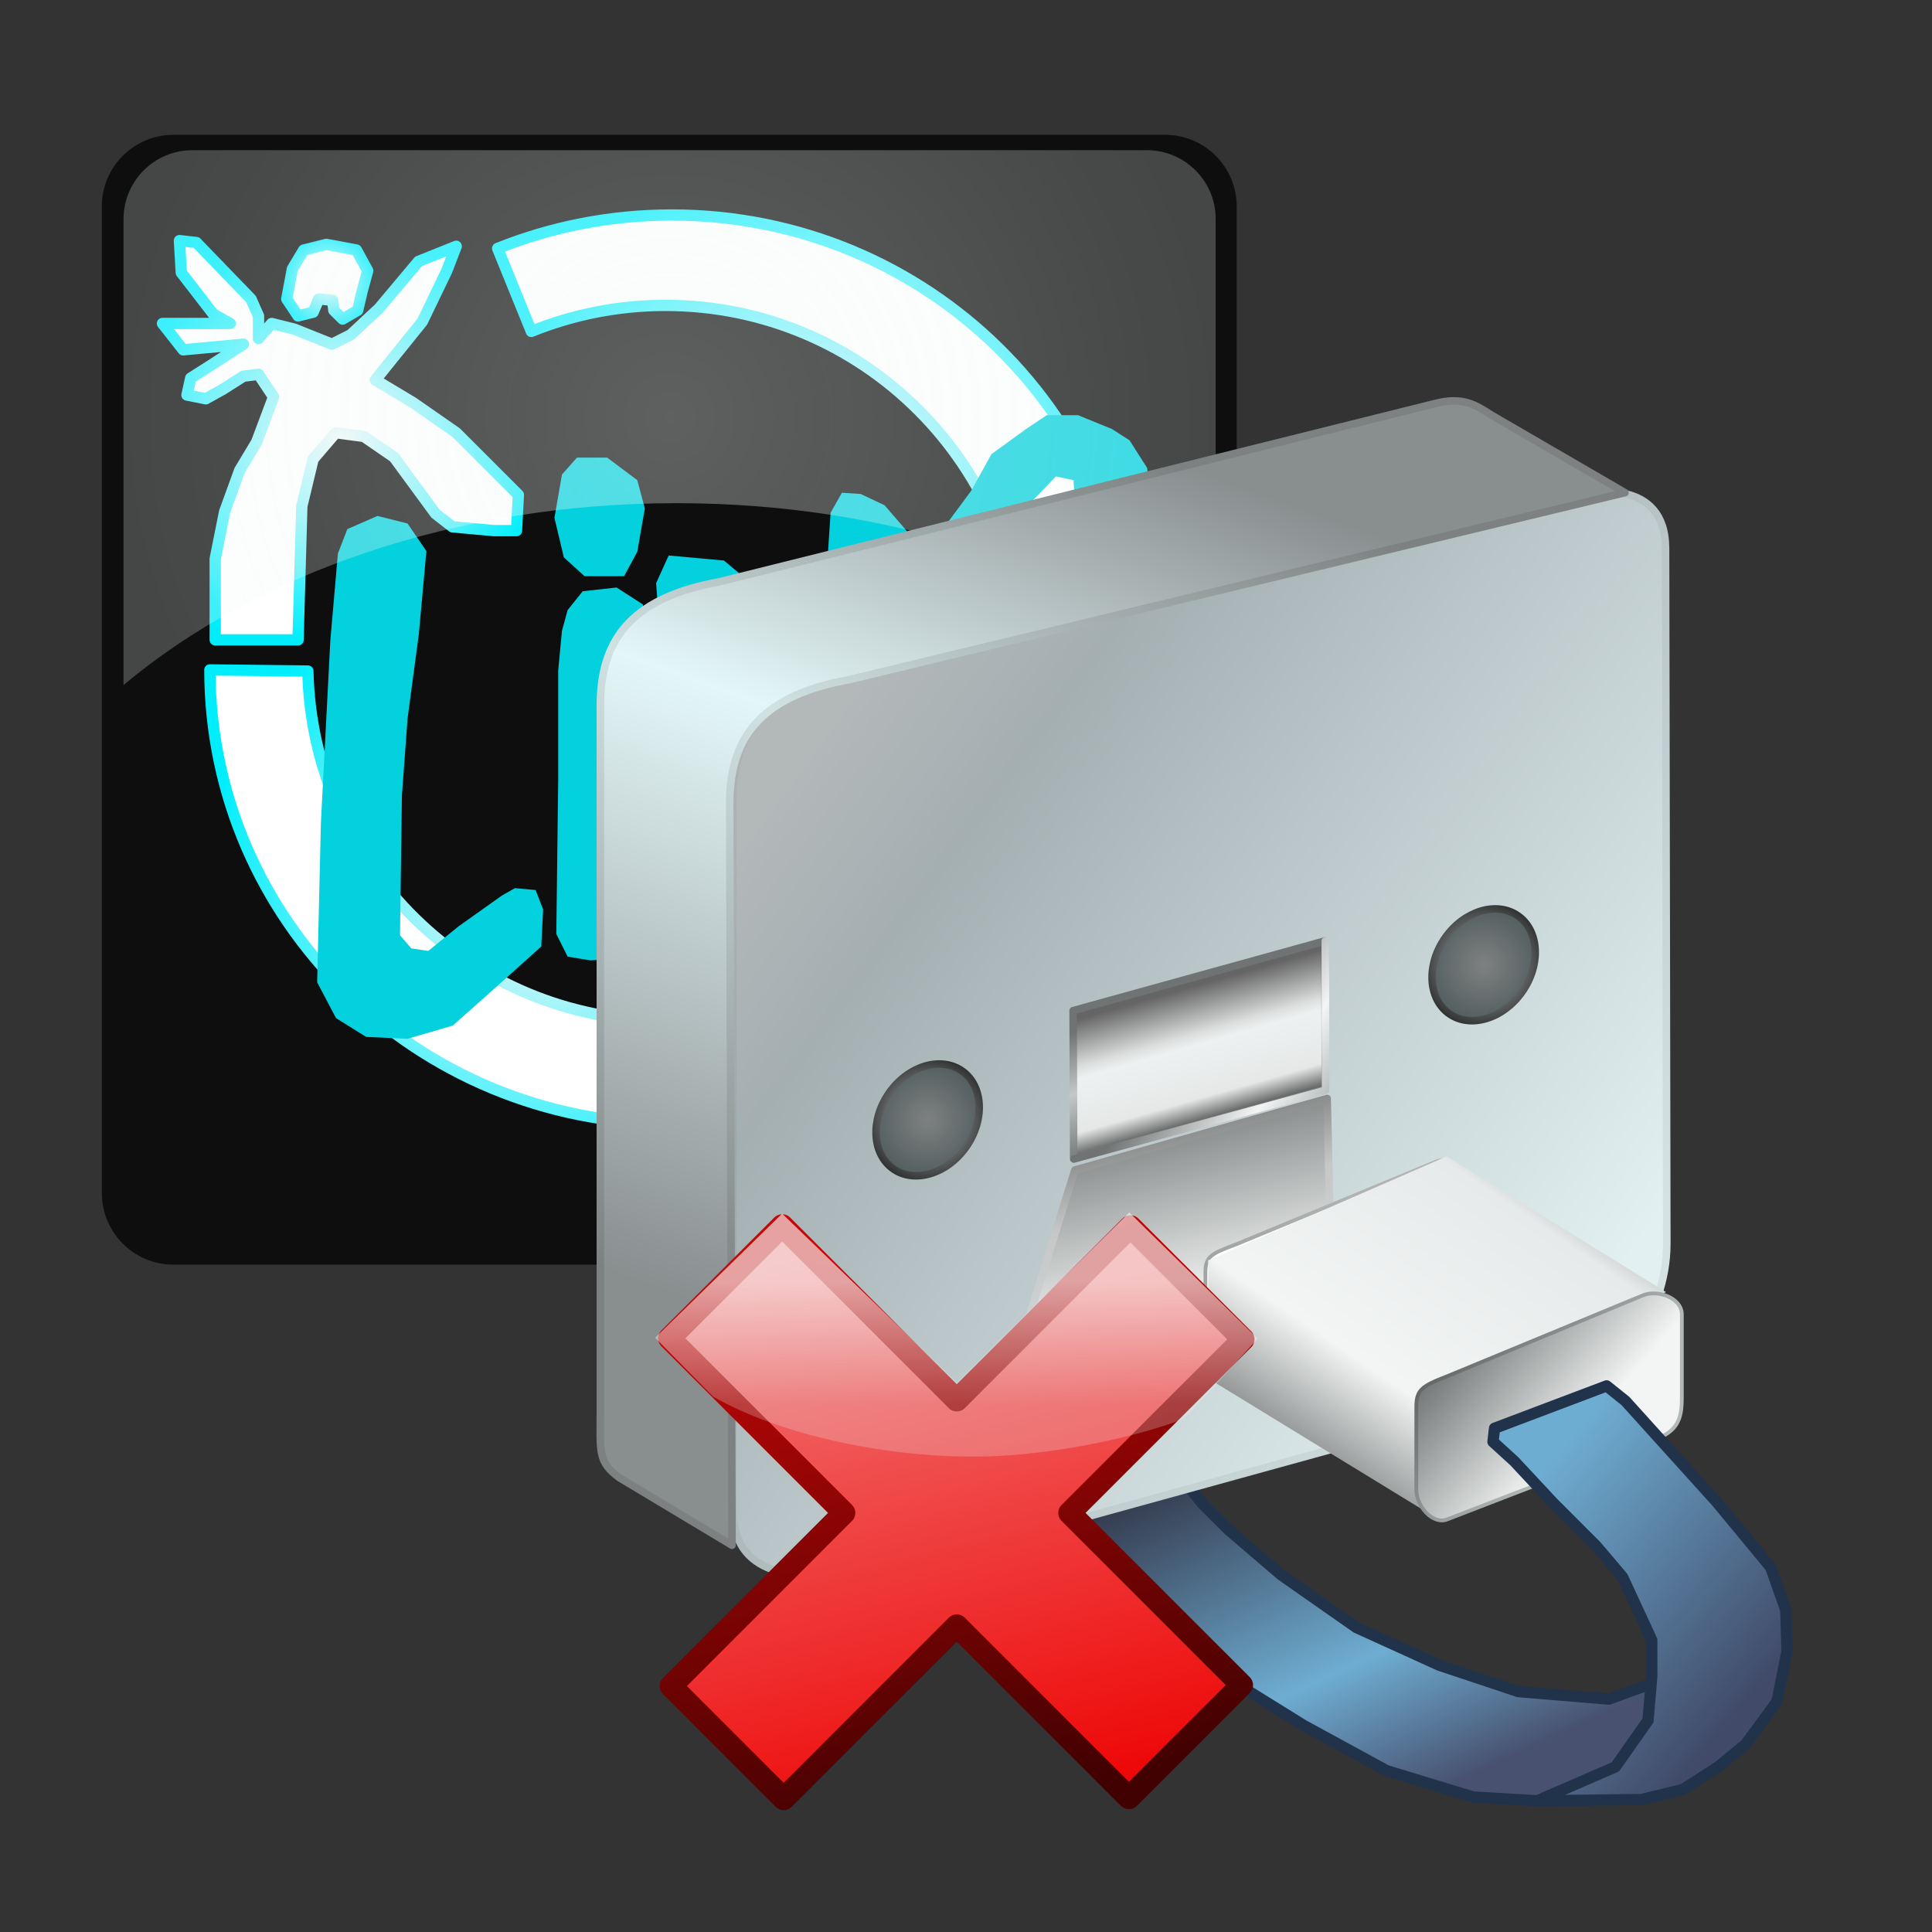 ﻿<?xml version="1.0" encoding="utf-8"?>
<!DOCTYPE svg PUBLIC "-//W3C//DTD SVG 1.1//EN" "http://www.w3.org/Graphics/SVG/1.1/DTD/svg11.dtd">
<svg xmlns="http://www.w3.org/2000/svg" xmlns:xlink="http://www.w3.org/1999/xlink" version="1.1" baseProfile="full" width="513" height="513" viewBox="0 0 513.00 513.00" enable-background="new 0 0 513.00 513.00" xml:space="preserve">
	<rect x="0" y="0" width="513.00" height="513.00" fill="#333333" stroke="none"/>
	<path fill="#0E0E0E" fill-opacity="1" stroke-width="0.2" stroke-linejoin="round" d="M 46.046,35.801L 309.38,35.801C 319.873,35.801 328.38,44.308 328.38,54.801L 328.38,316.801C 328.38,327.294 319.873,335.801 309.38,335.801L 46.046,335.801C 35.553,335.801 27.046,327.294 27.046,316.801L 27.046,54.801C 27.046,44.308 35.553,35.801 46.046,35.801 Z "/>
	<radialGradient id="SVGID_Stroke1_" cx="143.306" cy="238.153" r="90.082" gradientUnits="userSpaceOnUse">
		<stop offset="0" stop-color="#F3F8F8" stop-opacity="1"/>
		<stop offset="1" stop-color="#00EEFC" stop-opacity="1"/>
	</radialGradient>
	<path fill="#FFFFFF" fill-opacity="1" stroke-width="3" stroke-linejoin="round" stroke="url(#SVGID_Stroke1_)" d="M 176.724,271.09C 124.956,271.09 82.859,229.682 81.747,178.181L 55.724,177.882C 55.793,244.467 110.686,298.423 178.391,298.423C 197.175,298.423 214.973,294.27 230.888,286.846L 215.677,262.762C 203.791,268.113 190.605,271.09 176.724,271.09 Z "/>
	<radialGradient id="SVGID_Stroke2_" cx="216.599" cy="128.862" r="86.958" gradientUnits="userSpaceOnUse">
		<stop offset="0" stop-color="#F3F8F8" stop-opacity="1"/>
		<stop offset="1" stop-color="#00EEFC" stop-opacity="1"/>
	</radialGradient>
	<path fill="#FFFFFF" fill-opacity="1" stroke-width="3" stroke-linejoin="round" stroke="url(#SVGID_Stroke2_)" d="M 268.523,200.634L 300.293,191.307C 300.798,186.859 301.057,182.338 301.057,177.757C 301.057,111.115 246.138,57.091 178.391,57.091C 162.028,57.091 146.414,60.242 132.141,65.962L 141.093,87.998C 152.096,83.543 164.124,81.09 176.724,81.09C 229.191,81.09 271.724,123.623 271.724,176.09C 271.724,184.577 270.611,192.804 268.523,200.634 Z "/>
	<path fill="#03D1DD" fill-opacity="1" stroke-width="0.2" stroke-linejoin="round" d="M 89.717,147L 87.717,170L 85.215,218.328L 84.215,260.828L 89.215,270.328L 97.215,275.328L 108.215,275.828L 120.215,272.328L 130.717,263L 143.715,251.328L 144.217,241.5L 142.215,236.328L 136.715,235.828L 133.215,237.828L 121.717,246L 113.717,252.5L 109.215,251.828L 106.215,248.328L 106.715,211.328L 108.215,190.828L 111.215,168.328L 113.215,146.328L 108.217,139L 100.217,137L 92.217,140.5L 89.717,147 Z "/>
	<path fill="#03D1DD" fill-opacity="1" stroke-width="0.2" stroke-linejoin="round" d="M 154.717,157L 150.717,162L 149.217,167.5L 148.217,178L 148.217,207L 147.717,248L 150.717,254L 156.717,255L 165.717,254.5L 171.217,251L 170.717,244.5L 168.717,237.5L 167.717,198L 170.217,186L 171.217,167.5L 170.717,160.5L 163.717,156L 154.717,157 Z "/>
	<path fill="#03D1DD" fill-opacity="1" stroke-width="0.2" stroke-linejoin="round" d="M 153.217,121.5L 149.217,126L 147.217,137.5L 149.717,148L 155.217,153L 165.717,153L 169.217,146.5L 171.217,135L 169.217,127.5L 161.217,121.5L 153.217,121.5 Z "/>
	<path fill="#03D1DD" fill-opacity="1" stroke-width="0.2" stroke-linejoin="round" d="M 177.55,147.5L 174.217,154.833L 175.217,168.5L 190.55,211.167L 198.883,237.167L 203.883,241.167L 211.883,240.833L 215.883,237.5L 222.883,223.833L 231.883,198.833L 234.55,185.833L 238.55,170.5L 240.55,158.833L 241.217,141.5L 234.883,134.167L 228.55,131.167L 223.55,130.833L 220.55,136.167L 218.883,161.167L 216.883,178.5L 212.883,198.833L 210.217,205.833L 207.883,205.5L 205.883,196.5L 204.55,181.833L 200.217,162.5L 198.217,153.833L 192.217,148.833L 177.55,147.5 Z "/>
	<path fill="#03D1DD" fill-opacity="1" stroke-width="0.2" stroke-linejoin="round" d="M 277.925,110.25L 272.925,113.583L 263.258,120.583L 257.925,130.25L 251.258,139.25L 248.592,148.917L 245.925,159.25L 245.258,181.583L 247.925,195.917L 252.258,204.917L 258.592,210.917L 263.925,215.25L 276.592,215.917L 286.592,212.917L 293.258,207.583L 299.925,199.25L 303.592,195.583L 306.258,187.917L 305.258,181.917L 302.592,179.25L 295.925,179.25L 288.258,184.917L 282.592,191.25L 274.925,193.917L 266.925,188.583L 264.592,181.917L 264.258,173.25L 270.258,171.917L 273.925,175.917L 280.925,176.25L 288.592,168.25L 297.925,158.583L 302.592,148.917L 306.258,137.917L 304.592,124.25L 299.925,116.917L 295.258,113.917L 286.258,110.25L 277.925,110.25 Z M 272.925,160.917L 266.592,161.917L 264.925,154.25L 266.758,144.75L 272.258,134.917L 280.383,126.5L 285.05,127.5L 286.05,142.5L 281.717,152.5L 272.925,160.917 Z "/>
	<radialGradient id="SVGID_Stroke3_" cx="256.141" cy="272.727" r="53.021" gradientUnits="userSpaceOnUse" gradientTransform="rotate(-3.22 256.141 272.727)">
		<stop offset="0" stop-color="#F3F8F8" stop-opacity="1"/>
		<stop offset="1" stop-color="#00EEFC" stop-opacity="1"/>
	</radialGradient>
	<path fill="#FFFFFF" fill-opacity="1" stroke-width="3" stroke-linejoin="round" stroke="url(#SVGID_Stroke3_)" d="M 216.452,244.848L 259.691,322.123L 265.768,323.872L 269.641,320.709L 268.393,314.756L 248.958,280.531L 292.474,219.676L 216.452,244.848 Z "/>
	<radialGradient id="SVGID_Stroke4_" cx="90.391" cy="116.894" r="54.5" gradientUnits="userSpaceOnUse">
		<stop offset="0" stop-color="#F3F8F8" stop-opacity="1"/>
		<stop offset="1" stop-color="#00EEFC" stop-opacity="1"/>
	</radialGradient>
	<path fill="#FFFFFF" fill-opacity="1" stroke-width="3" stroke-linejoin="round" stroke="url(#SVGID_Stroke4_)" d="M 57.141,169.894L 79.141,169.894L 80.141,134.394L 83.141,121.894L 89.141,114.894L 96.641,115.894L 104.641,121.394L 115.641,136.394L 120.141,139.894L 131.141,140.894L 137.141,140.894L 137.641,131.394L 121.141,114.894L 109.641,106.894L 99.641,100.894L 112.141,85.394L 118.641,71.894L 121.141,65.394L 111.141,69.394L 100.641,81.894L 93.141,88.894L 88.141,91.394L 78.141,87.394L 72.141,85.894L 68.641,89.894L 68.641,83.894L 66.641,79.394L 52.141,64.394L 47.641,63.894L 48.141,72.394L 56.641,83.394L 61.141,85.894L 43.141,85.894L 48.641,92.894L 64.641,91.394L 56.141,96.894L 50.641,100.394L 49.641,104.894L 54.641,105.894L 59.141,103.394L 64.641,99.894L 68.641,99.394L 72.641,105.394L 68.141,117.394L 63.641,124.894L 59.641,135.894L 57.141,148.394L 57.141,169.894 Z "/>
	<radialGradient id="SVGID_Stroke5_" cx="86.891" cy="74.894" r="12.25" gradientUnits="userSpaceOnUse">
		<stop offset="0" stop-color="#F3F8F8" stop-opacity="1"/>
		<stop offset="1" stop-color="#00EEFC" stop-opacity="1"/>
	</radialGradient>
	<path fill="#FFFFFF" fill-opacity="1" stroke-width="3" stroke-linejoin="round" stroke="url(#SVGID_Stroke5_)" d="M 86.641,64.894L 80.641,66.394L 77.641,71.394L 76.141,79.394L 79.141,83.894L 83.141,82.894L 84.641,79.394L 88.308,79.727L 88.641,82.394L 90.975,84.727L 94.975,82.394L 96.141,77.394L 97.641,71.894L 94.641,66.394L 86.641,64.894 Z "/>
	<radialGradient id="SVGID_Fill1_" cx="177.802" cy="110.886" r="145.481" gradientUnits="userSpaceOnUse">
		<stop offset="0" stop-color="#F3F8F8" stop-opacity="0.353"/>
		<stop offset="1" stop-color="#F3F8F8" stop-opacity="0.239"/>
	</radialGradient>
	<path fill="url(#SVGID_Fill1_)" stroke-width="0.2" stroke-linejoin="round" d="M 32.802,181.891C 68.109,152.35 120.784,133.603 179.627,133.603C 236.476,133.603 287.568,151.101 322.802,178.925L 322.802,58.166C 322.802,48.067 314.616,39.881 304.517,39.881L 51.088,39.881C 40.989,39.881 32.802,48.067 32.802,58.166L 32.802,181.891 Z "/>
	<linearGradient id="SVGID_Fill2_" gradientUnits="objectBoundingBox" x1="0.335" y1="-0.157" x2="1.69" y2="-0.157" gradientTransform="rotate(49.057 0.335 -0.157)">
		<stop offset="0.019" stop-color="#343A4D" stop-opacity="1"/>
		<stop offset="0.488" stop-color="#6EADD2" stop-opacity="1"/>
		<stop offset="0.772" stop-color="#485270" stop-opacity="1"/>
	</linearGradient>
	<path fill="url(#SVGID_Fill2_)" stroke-width="3" stroke-linecap="round" stroke-linejoin="round" stroke="#21324B" stroke-opacity="1" d="M 280.174,405.162L 301.174,429.162L 317.174,440.162L 346.174,458.162L 368.174,470.162L 391.174,477.162L 408.174,478.162L 422.174,474.162L 435.174,466.162L 440.174,453.162L 438.174,447.162L 427.174,451.162L 403.174,449.162L 382.174,442.162L 360.174,432.162L 340.174,418.162L 326.174,406.162L 319.174,399.162L 315.174,394.162L 313.174,392.162L 280.174,405.162 Z "/>
	<g>
		<linearGradient id="SVGID_Stroke6_" gradientUnits="objectBoundingBox" x1="0.092" y1="0.239" x2="1.054" y2="0.239" gradientTransform="rotate(40.17 0.092 0.239)">
			<stop offset="0.004" stop-color="#ADB1B2" stop-opacity="1"/>
			<stop offset="0.185" stop-color="#9EA8AB" stop-opacity="1"/>
			<stop offset="1" stop-color="#D4E2E3" stop-opacity="1"/>
		</linearGradient>
		<linearGradient id="SVGID_Fill3_" gradientUnits="objectBoundingBox" x1="0.089" y1="0.237" x2="1.058" y2="0.237" gradientTransform="rotate(40.202 0.089 0.237)">
			<stop offset="0.004" stop-color="#B3B8B9" stop-opacity="1"/>
			<stop offset="0.185" stop-color="#A4AFB2" stop-opacity="1"/>
			<stop offset="1" stop-color="#E2F0F1" stop-opacity="1"/>
		</linearGradient>
		<path fill="url(#SVGID_Fill3_)" stroke-width="2" stroke-linejoin="round" stroke="url(#SVGID_Stroke6_)" d="M 226.248,179.478L 416.248,132.145C 422.248,130.145 442.248,126.867 442.248,145.645L 442.581,330.309C 442.581,349.086 428.953,369.215 410.175,369.215L 229.508,419.048C 210.73,419.048 194.581,419.09 194.581,400.312L 194.581,212.312C 194.581,193.534 204.248,183.478 226.248,179.478 Z "/>
		<linearGradient id="SVGID_Stroke7_" gradientUnits="objectBoundingBox" x1="0.306" y1="0.855" x2="1.14" y2="0.855" gradientTransform="rotate(-72.852 0.306 0.855)">
			<stop offset="0" stop-color="#7D8181" stop-opacity="1"/>
			<stop offset="0.616" stop-color="#D1E2E3" stop-opacity="1"/>
			<stop offset="1" stop-color="#7D8181" stop-opacity="1"/>
		</linearGradient>
		<linearGradient id="SVGID_Fill4_" gradientUnits="objectBoundingBox" x1="0.305" y1="0.857" x2="1.144" y2="0.857" gradientTransform="rotate(-72.864 0.305 0.857)">
			<stop offset="0" stop-color="#898E8F" stop-opacity="1"/>
			<stop offset="0.616" stop-color="#E4F7F8" stop-opacity="1"/>
			<stop offset="1" stop-color="#898E8F" stop-opacity="1"/>
		</linearGradient>
		<path fill="url(#SVGID_Fill4_)" stroke-width="2" stroke-linejoin="round" stroke="url(#SVGID_Stroke7_)" d="M 191.081,154.476L 381.081,107.142C 388.498,105.232 391.873,107.564 396.039,110.231L 431.477,130.814L 225.414,180.482C 203.414,184.482 193.748,194.537 193.748,213.315L 194.373,410.314L 164.373,392.314C 158.81,388.148 159.373,385.585 159.414,375.309L 159.414,187.309C 159.414,168.531 169.081,158.476 191.081,154.476 Z "/>
	</g>
	<g>
		<radialGradient id="SVGID_Stroke8_" cx="246.313" cy="297.362" r="18.971" gradientUnits="userSpaceOnUse" gradientTransform="rotate(37.196 246.313 297.362)">
			<stop offset="0.004" stop-color="#C3C7C7" stop-opacity="1"/>
			<stop offset="1" stop-color="#1D1F1F" stop-opacity="1"/>
		</radialGradient>
		<radialGradient id="SVGID_Fill5_" cx="246.313" cy="297.362" r="19.001" gradientUnits="userSpaceOnUse" gradientTransform="rotate(37.341 246.313 297.362)">
			<stop offset="0.004" stop-color="#7F8181" stop-opacity="1"/>
			<stop offset="1" stop-color="#485657" stop-opacity="1"/>
		</radialGradient>
		<path fill="url(#SVGID_Fill5_)" stroke-width="2" stroke-linejoin="round" stroke="url(#SVGID_Stroke8_)" d="M 255.456,284.376C 261.087,288.341 261.56,297.369 256.51,304.541C 251.461,311.713 242.802,314.313 237.171,310.347C 231.539,306.382 231.067,297.354 236.116,290.183C 241.165,283.011 249.824,280.411 255.456,284.376 Z "/>
		<radialGradient id="SVGID_Stroke9_" cx="393.949" cy="256.183" r="18.971" gradientUnits="userSpaceOnUse" gradientTransform="rotate(37.196 393.949 256.183)">
			<stop offset="0.004" stop-color="#C3C7C7" stop-opacity="1"/>
			<stop offset="1" stop-color="#1D1F1F" stop-opacity="1"/>
		</radialGradient>
		<radialGradient id="SVGID_Fill6_" cx="393.949" cy="256.183" r="19.001" gradientUnits="userSpaceOnUse" gradientTransform="rotate(37.341 393.949 256.183)">
			<stop offset="0.004" stop-color="#7F8181" stop-opacity="1"/>
			<stop offset="1" stop-color="#485657" stop-opacity="1"/>
		</radialGradient>
		<path fill="url(#SVGID_Fill6_)" stroke-width="2" stroke-linejoin="round" stroke="url(#SVGID_Stroke9_)" d="M 403.091,243.197C 408.723,247.163 409.195,256.191 404.146,263.362C 399.096,270.534 390.438,273.134 384.806,269.169C 379.174,265.204 378.702,256.176 383.752,249.004C 388.801,241.832 397.46,239.232 403.091,243.197 Z "/>
	</g>
	<g>
		<linearGradient id="SVGID_Stroke10_" gradientUnits="objectBoundingBox" x1="0.476" y1="-0.082" x2="1.551" y2="-0.082" gradientTransform="rotate(73.25 0.476 -0.082)">
			<stop offset="0.065" stop-color="#6A6C6C" stop-opacity="1"/>
			<stop offset="0.437" stop-color="#C6C7C7" stop-opacity="1"/>
			<stop offset="0.791" stop-color="#CED5D5" stop-opacity="1"/>
			<stop offset="1" stop-color="#5F6565" stop-opacity="1"/>
		</linearGradient>
		<linearGradient id="SVGID_Fill7_" gradientUnits="objectBoundingBox" x1="0.475" y1="-0.099" x2="1.582" y2="-0.099" gradientTransform="rotate(73.172 0.475 -0.099)">
			<stop offset="0.065" stop-color="#707373" stop-opacity="1"/>
			<stop offset="0.791" stop-color="#F3F5F5" stop-opacity="1"/>
			<stop offset="1" stop-color="#6C7373" stop-opacity="1"/>
		</linearGradient>
		<path fill="url(#SVGID_Fill7_)" stroke-width="2" stroke-linecap="round" stroke-linejoin="round" stroke="url(#SVGID_Stroke10_)" d="M 285.404,310.683L 352.404,291.683L 353.404,334.683L 269.904,360.516L 285.404,310.683 Z "/>
		<linearGradient id="SVGID_Stroke11_" gradientUnits="objectBoundingBox" x1="0.736" y1="0.131" x2="1.365" y2="0.131" gradientTransform="rotate(71.714 0.736 0.131)">
			<stop offset="0.065" stop-color="#707373" stop-opacity="1"/>
			<stop offset="0.496" stop-color="#C3C7C7" stop-opacity="1"/>
			<stop offset="1" stop-color="#6C7373" stop-opacity="1"/>
		</linearGradient>
		<linearGradient id="SVGID_Fill8_" gradientUnits="objectBoundingBox" x1="0.743" y1="0.119" x2="1.393" y2="0.119" gradientTransform="rotate(71.636 0.743 0.119)">
			<stop offset="0" stop-color="#656565" stop-opacity="1"/>
			<stop offset="0.323" stop-color="#DCDEDE" stop-opacity="1"/>
			<stop offset="0.401" stop-color="#EEF1F1" stop-opacity="1"/>
			<stop offset="0.763" stop-color="#E6E8E8" stop-opacity="1"/>
			<stop offset="1" stop-color="#1D1F1F" stop-opacity="1"/>
		</linearGradient>
		<path fill="url(#SVGID_Fill8_)" stroke-width="2" stroke-linejoin="round" stroke="url(#SVGID_Stroke11_)" d="M 284.946,268.35L 351.779,249.852L 351.923,289.212L 285.089,307.709L 284.946,268.35 Z "/>
		<linearGradient id="SVGID_Stroke12_" gradientUnits="objectBoundingBox" x1="0.568" y1="0.035" x2="1.582" y2="0.035" gradientTransform="rotate(29.477 0.568 0.035)">
			<stop offset="0.065" stop-color="#707373" stop-opacity="1"/>
			<stop offset="0.496" stop-color="#F3F5F5" stop-opacity="1"/>
			<stop offset="1" stop-color="#6C7373" stop-opacity="1"/>
		</linearGradient>
		<path fill="none" stroke-width="2" stroke-linecap="round" stroke-linejoin="round" stroke="url(#SVGID_Stroke12_)" d="M 351.904,249.85L 351.987,289.475L 285.196,307.725"/>
	</g>
	<g>
		<linearGradient id="SVGID_Stroke13_" gradientUnits="objectBoundingBox" x1="-0.021" y1="0.679" x2="1.028" y2="0.679">
			<stop offset="0" stop-color="#A1A4A4" stop-opacity="1"/>
			<stop offset="0.54" stop-color="#B1B2B2" stop-opacity="1"/>
		</linearGradient>
		<path fill="#FFFFFF" fill-opacity="1" stroke-linecap="round" stroke-linejoin="round" stroke="url(#SVGID_Stroke13_)" d="M 328.413,330.326L 380.413,308.826C 384.413,307.076 385.05,308.1 390.571,313.305L 390.571,335.305C 390.571,339.723 390.071,343.555 385.071,345.805L 328.071,367.805C 324.341,366.204 320.091,367.204 320.071,359.805L 320.071,337.805C 320.071,333.387 321.913,332.826 328.413,330.326 Z "/>
		<linearGradient id="SVGID_Fill9_" gradientUnits="objectBoundingBox" x1="0.211" y1="1.051" x2="1.455" y2="1.051" gradientTransform="rotate(-49.044 0.211 1.051)">
			<stop offset="0.065" stop-color="#707373" stop-opacity="1"/>
			<stop offset="0.353" stop-color="#F3F5F5" stop-opacity="1"/>
			<stop offset="0.791" stop-color="#E7EAEA" stop-opacity="1"/>
			<stop offset="1" stop-color="#6C7373" stop-opacity="1"/>
		</linearGradient>
		<path fill="url(#SVGID_Fill9_)" stroke-width="0.2" stroke-linecap="round" stroke-linejoin="round" d="M 320.8,334.683L 320.821,334.674L 320.821,334.516L 320.972,334.607L 384.119,307.04L 442.367,343.089L 378.979,369.643L 379.321,369.85L 378.821,401.516L 320.821,366.016L 320.821,334.696L 320.8,334.683 Z "/>
		<linearGradient id="SVGID_Stroke14_" gradientUnits="objectBoundingBox" x1="0.114" y1="0.269" x2="1.245" y2="0.269" gradientTransform="rotate(37.659 0.114 0.269)">
			<stop offset="0" stop-color="#636565" stop-opacity="1"/>
			<stop offset="0.54" stop-color="#B3B9B9" stop-opacity="1"/>
		</linearGradient>
		<linearGradient id="SVGID_Fill10_" gradientUnits="objectBoundingBox" x1="0.108" y1="0.265" x2="1.257" y2="0.265" gradientTransform="rotate(37.594 0.108 0.265)">
			<stop offset="0" stop-color="#707373" stop-opacity="1"/>
			<stop offset="0.54" stop-color="#F3F5F5" stop-opacity="1"/>
		</linearGradient>
		<path fill="url(#SVGID_Fill10_)" stroke-linecap="round" stroke-linejoin="round" stroke="url(#SVGID_Stroke14_)" d="M 384.071,365.516L 436.071,344.016C 440.071,342.266 446.571,344.598 446.571,349.016L 446.571,371.016C 446.571,375.434 446.071,379.266 441.071,381.516L 384.071,403.516C 380.321,404.766 376.071,399.934 376.071,395.516L 376.071,373.516C 376.071,369.098 377.571,368.016 384.071,365.516 Z "/>
	</g>
	<linearGradient id="SVGID_Fill11_" gradientUnits="objectBoundingBox" x1="0.095" y1="0.263" x2="1.021" y2="0.263" gradientTransform="rotate(49.813 0.095 0.263)">
		<stop offset="0" stop-color="#6EADD2" stop-opacity="1"/>
		<stop offset="0.94" stop-color="#414B69" stop-opacity="1"/>
	</linearGradient>
	<path fill="url(#SVGID_Fill11_)" stroke-width="3" stroke-linecap="round" stroke-linejoin="round" stroke="#21324B" stroke-opacity="1" d="M 408.174,478.162L 435.841,477.829L 446.841,475.162L 456.174,469.162L 463.507,463.162L 471.841,451.829L 474.507,438.495L 474.174,427.495L 470.174,416.162L 455.841,398.829L 431.591,371.995L 426.591,367.995L 396.841,379.245L 396.424,382.829L 402.091,387.995L 412.341,398.995L 423.841,410.495L 430.841,418.745L 438.591,435.495L 438.591,445.245L 437.591,456.829L 428.924,469.162L 408.174,478.162 Z "/>
	<g>
		<linearGradient id="SVGID_Stroke15_" gradientUnits="objectBoundingBox" x1="0.377" y1="0.007" x2="1.393" y2="0.007" gradientTransform="rotate(75.988 0.377 0.007)">
			<stop offset="0.019" stop-color="#C70707" stop-opacity="1"/>
			<stop offset="1" stop-color="#420101" stop-opacity="1"/>
		</linearGradient>
		<linearGradient id="SVGID_Fill12_" gradientUnits="objectBoundingBox" x1="0.372" y1="-0.012" x2="1.428" y2="-0.012" gradientTransform="rotate(75.988 0.372 -0.012)">
			<stop offset="0.019" stop-color="#F17B7B" stop-opacity="1"/>
			<stop offset="1" stop-color="#EE0606" stop-opacity="1"/>
		</linearGradient>
		<path fill="url(#SVGID_Fill12_)" stroke-width="6" stroke-linejoin="round" stroke="url(#SVGID_Stroke15_)" d="M 177.75,355.366L 207.695,325.421L 254.054,371.78L 300.159,325.675L 330.105,355.62L 284,401.725L 329.708,447.434L 299.763,477.379L 254.055,431.671L 208.092,477.634L 178.146,447.688L 224.109,401.725L 177.75,355.366 Z "/>
		<linearGradient id="SVGID_Fill13_" gradientUnits="objectBoundingBox" x1="0.503" y1="0.27" x2="1.02" y2="0.27" gradientTransform="rotate(90 0.503 0.27)">
			<stop offset="0.019" stop-color="#F8F8F8" stop-opacity="0.643"/>
			<stop offset="1" stop-color="#EAE8E8" stop-opacity="0.251"/>
		</linearGradient>
		<path fill="url(#SVGID_Fill13_)" stroke-width="0.2" stroke-linejoin="round" d="M 207.686,322.257L 173.966,355.209L 189.405,370.879C 206.779,380.738 233.758,386.779 258.536,386.779C 276.792,386.779 299.922,382.288 314.609,376.64L 333.966,355.44L 299.861,321.95L 254.081,367.115L 207.686,322.257 Z "/>
	</g>
</svg>
